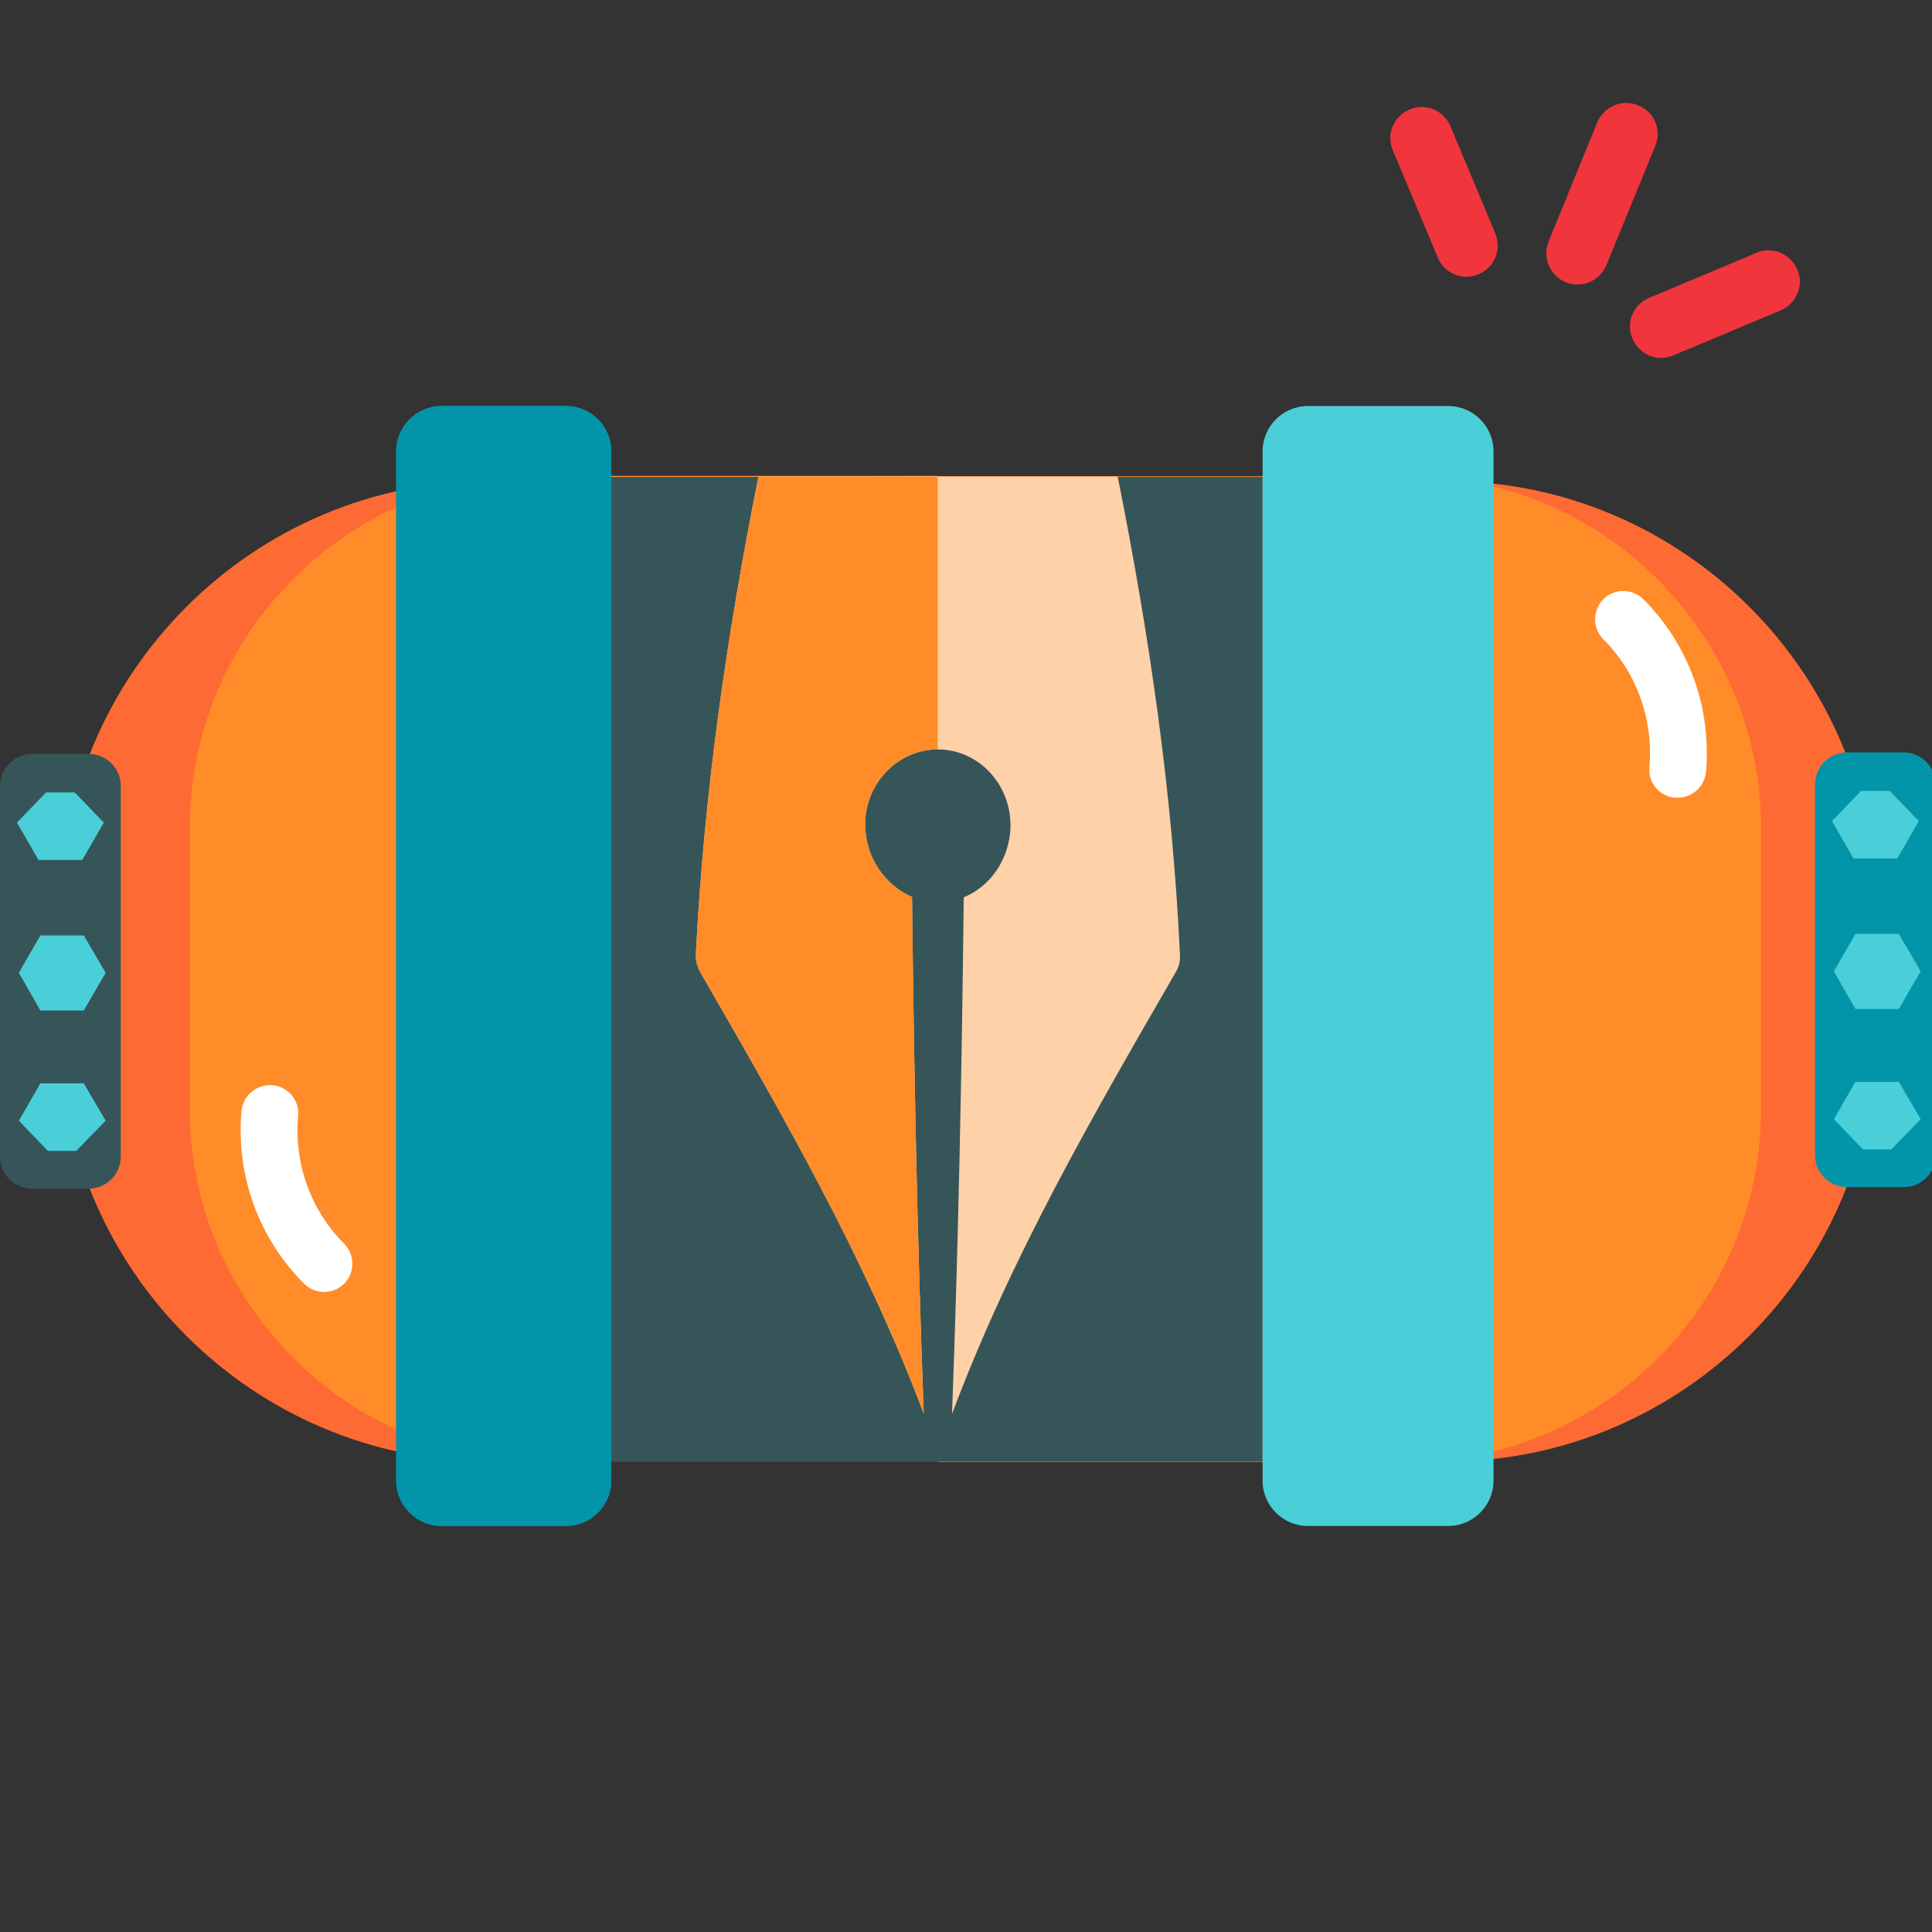 <?xml version="1.0" encoding="utf-8"?>
<!-- Generator: Adobe Illustrator 19.0.0, SVG Export Plug-In . SVG Version: 6.00 Build 0)  -->
<svg version="1.1" id="Layer_1" xmlns="http://www.w3.org/2000/svg" xmlns:xlink="http://www.w3.org/1999/xlink" x="0px" y="0px"
	 viewBox="206 -206 512 512" style="enable-background:new 206 -206 512 512;" xml:space="preserve">
<rect x="206" y="-206" width="512" height="512" fill="#333333" stroke="none"/>
<style type="text/css">
	.st0{display:none;}
	.st1{fill:#FD6A33;}
	.st2{fill:#FF8C29;}
	.st3{fill:#F0353D;}
	.st4{fill:#365558;}
	.st5{fill:#FFD1A9;}
	.st6{fill:#0295AA;}
	.st7{fill:#4ACFD9;}
	.st8{fill:#FFFFFF;}
</style>
<rect x="411" y="-412" class="st0" width="513" height="512"/>
<path class="st1" d="M335.5-78.5C273.1-78.5,222-27.4,222,35.1v32.7c0,62.5,51.1,113.5,113.5,113.5h119V-78.5H335.5z"/>
<path class="st1" d="M703,67.8V35.1c0-62.5-51.1-113.6-113.5-113.6h-135v259.8h135C651.9,181.3,703,130.2,703,67.8z"/>
<path class="st2" d="M349.5-79.9c-51.3,0-93.2,42-93.2,93.2V88c0,51.3,42,93.2,93.2,93.2h105V-79.9H349.5z"/>
<path class="st2" d="M672.7,88.1V13.4c0-51.3-42-93.2-93.2-93.2h-125v261.2h125C630.8,181.3,672.7,139.4,672.7,88.1z"/>
<g>
	<path class="st3" d="M644.7-167.4l-13,31.7c-1.8,4.2-6.5,6.2-10.8,4.5c-4.2-1.8-6.2-6.5-4.5-10.8l12.9-31.6
		c1.8-4.2,6.5-6.2,10.8-4.5C644.4-176.4,646.4-171.7,644.7-167.4z"/>
	<path class="st3" d="M682.3-128.2c-0.8,2-2.4,3.6-4.5,4.5l-28.4,11.9c-4.2,1.8-9-0.2-10.8-4.5c-1.8-4.2,0.2-9,4.5-10.8l28.4-11.9
		c4.2-1.8,9,0.2,10.8,4.5C683.3-132.4,683.2-130.1,682.3-128.2z"/>
	<path class="st3" d="M602.3-137.8c-0.8,2-2.4,3.6-4.5,4.5c-4.2,1.8-9-0.2-10.8-4.5l-11.9-28.4c-1.8-4.2,0.2-9,4.5-10.8
		c4.2-1.8,9,0.2,10.8,4.5l11.9,28.4C603.1-141.9,603.1-139.8,602.3-137.8z"/>
</g>
<rect x="368" y="-79.6" class="st4" width="172.6" height="260.9"/>
<path class="st5" d="M502.2-79.7c-31.7,0-63.5,0-95.2,0C398.6-37.6,392.6,3.9,390.4,47c0,1.5,0.3,3,1.1,4.5
	c21.9,38,43.6,75.5,59.3,117.1c-1.7-45.6-2.6-91.3-3.1-136.9c-7-3-12.3-10.3-12.4-18.8C435,1.9,443.8-7.4,454.5-7.4
	s19.4,9.1,19.3,20.4c-0.2,8.6-5.3,15.9-12.4,18.8c-0.5,45.6-1.4,91.3-3.1,136.9c15.6-41.6,37.3-79,59.3-117.1
	c0.8-1.3,1.2-2.8,1.1-4.5C516.7,3.9,510.6-37.6,502.2-79.7z"/>
<path class="st2" d="M407-79.7C398.6-37.6,392.6,3.9,390.4,47c0,1.5,0.3,3,1.1,4.5c21.9,38,43.6,75.5,59.3,117.1
	c-1.7-45.6-2.6-91.3-3.1-136.9c-7-3-12.3-10.3-12.4-18.8C435,1.9,443.8-7.4,454.5-7.4c0-24.1,0-48.1,0-72.2
	C438.8-79.7,422.9-79.7,407-79.7L407-79.7z"/>
<path class="st6" d="M356,198.4h-33c-6.6,0-12-5.4-12-12V-86.4c0-6.6,5.4-12,12-12h33c6.6,0,12,5.4,12,12v272.8
	C368,193,362.6,198.4,356,198.4z"/>
<path class="st7" d="M589.8,198.4h-37.2c-6.6,0-12-5.4-12-12V-86.4c0-6.6,5.4-12,12-12h37.2c6.6,0,12,5.4,12,12v272.8
	C601.8,193,596.4,198.4,589.8,198.4z"/>
<path class="st8" d="M282.8,83.7c1.6,1.6,2.4,3.6,2.2,6c-1.1,12.6,3.3,25,12.2,33.9c2.9,2.9,2.9,7.7,0,10.6s-7.7,2.9-10.6,0
	c-12.1-12.1-18.1-28.8-16.6-45.8c0.4-4.1,4-7.1,8.2-6.8C279.9,81.7,281.5,82.5,282.8,83.7z"/>
<path class="st8" d="M630.9-47.2c-2.9,2.9-2.9,7.7,0,10.6c8.9,8.9,13.3,21.3,12.2,33.9c-0.2,2.4,0.6,4.4,2.2,6
	c1.3,1.2,2.9,2,4.6,2.1c4.2,0.3,7.8-2.7,8.2-6.8c1.5-17-4.5-33.7-16.6-45.8C638.6-50.1,633.8-50.1,630.9-47.2z"/>
<path class="st6" d="M710.5-6.6h-15c-4.7,0-8.5,3.8-8.5,8.5v98.2c0,4.7,3.8,8.5,8.5,8.5h15c4.7,0,8.5-3.8,8.5-8.5V1.9
	C719-2.7,715.2-6.6,710.5-6.6z"/>
<polygon class="st7" points="699.2,3.6 691.5,11.6 697.2,21.5 708.8,21.5 714.5,11.6 706.8,3.6 "/>
<polygon class="st7" points="697.7,41.5 692,51.4 697.7,61.4 709.2,61.4 715,51.4 709.2,41.5 "/>
<polygon class="st7" points="697.7,80.7 692,90.6 699.7,98.6 707.2,98.6 715,90.6 709.2,80.7 "/>
<path class="st4" d="M214.5,109h15c4.7,0,8.5-3.8,8.5-8.5V2.3c0-4.7-3.8-8.5-8.5-8.5h-15c-4.7,0-8.5,3.8-8.5,8.5v98.2
	C206,105.2,209.8,109,214.5,109z"/>
<polygon class="st7" points="216.2,21.9 210.5,12 218.2,4 225.8,4 233.5,12 227.8,21.9 "/>
<polygon class="st7" points="216.7,61.8 211,51.8 216.7,41.9 228.2,41.9 234,51.8 228.2,61.8 "/>
<polygon class="st7" points="228.2,81.1 234,91 226.2,99 218.7,99 211,91 216.7,81.1 "/>
<path class="st6" d="M356,198.4h-33c-6.6,0-12-5.4-12-12V-86.4c0-6.6,5.4-12,12-12h33c6.6,0,12,5.4,12,12v272.8
	C368,193,362.6,198.4,356,198.4z"/>
</svg>
